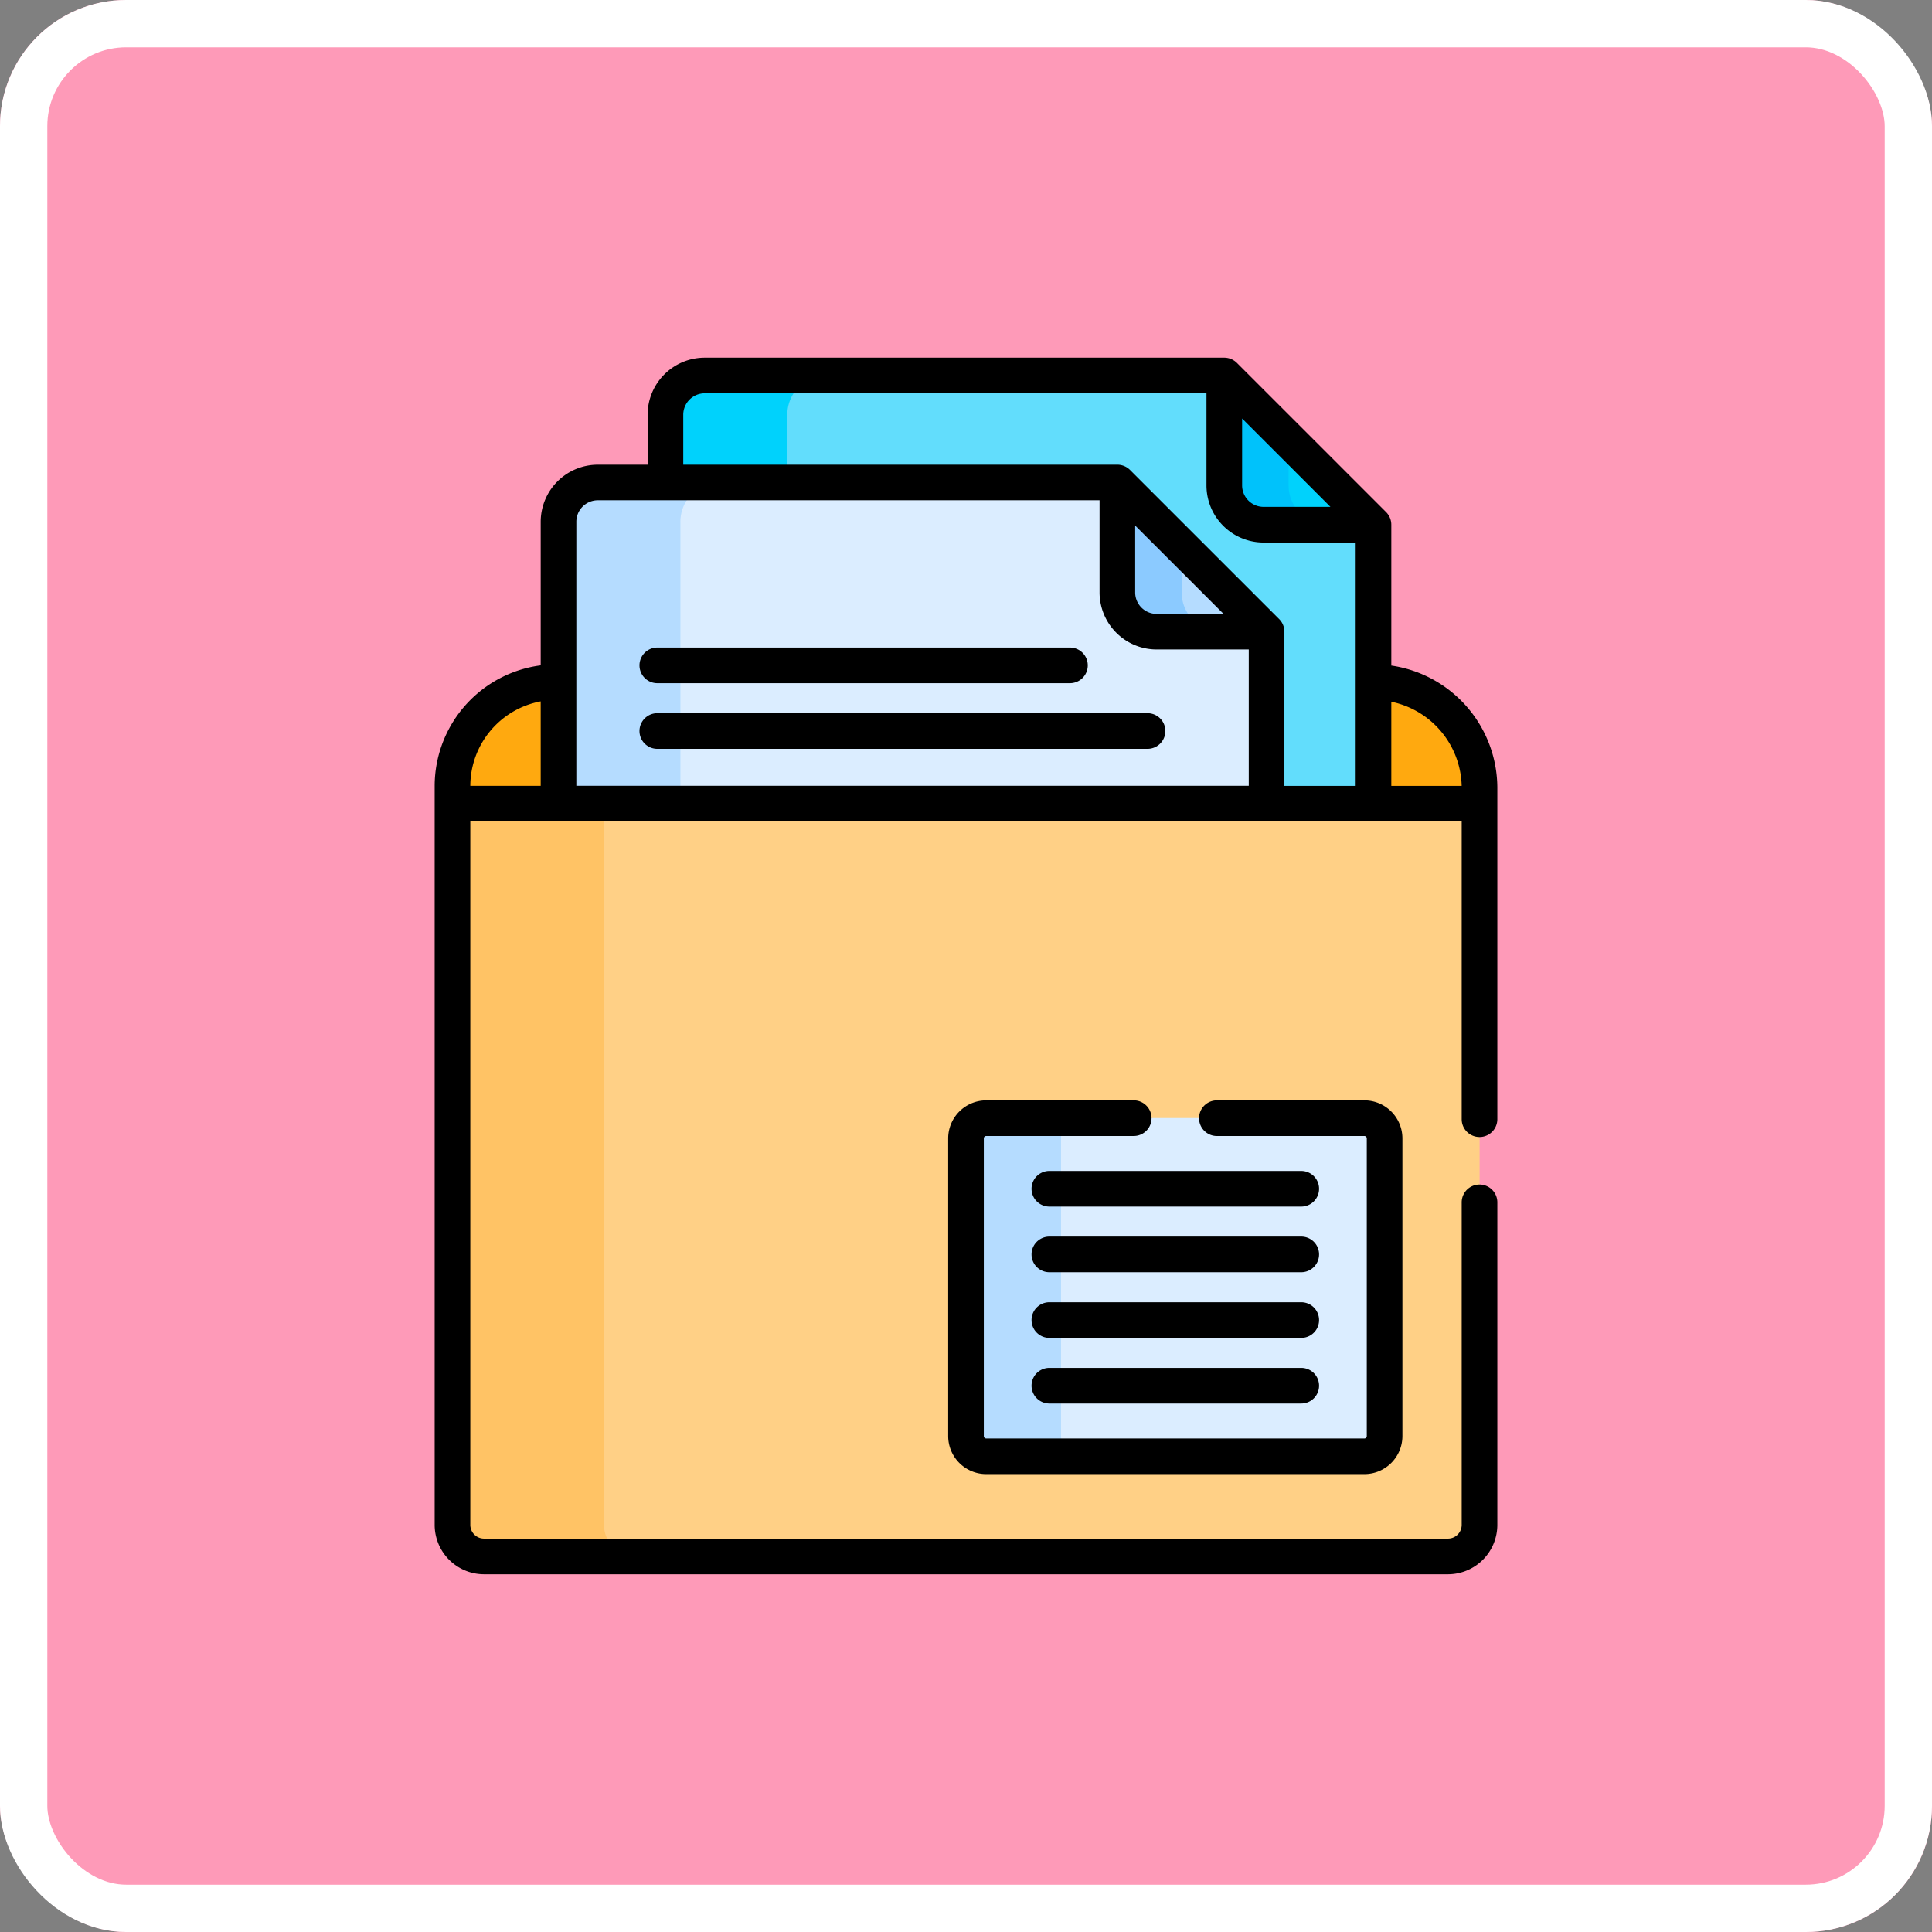 <svg id="Grupo_1113407" data-name="Grupo 1113407" xmlns="http://www.w3.org/2000/svg" width="122.486" height="122.486" viewBox="0 0 122.486 122.486">
  <rect x="0" y="0" width="122.486" height="122.486" fill="#808080" stroke="none"/>
  <g id="Rectángulo_402033" data-name="Rectángulo 402033" transform="translate(0)" fill="#fe9ab8" stroke="#fff" stroke-width="3">
    <rect width="122.486" height="122.486" rx="8" stroke="none"/>
    <rect x="1.5" y="1.5" width="119.486" height="119.486" rx="6.5" fill="none"/>
  </g>
  <g id="Grupo_1114213" data-name="Grupo 1114213" transform="translate(-4.843 22.676)">
    <g id="Grupo_1114211" data-name="Grupo 1114211" transform="translate(33.537 1.123)">
      <path id="Trazado_917606" data-name="Trazado 917606" d="M425.012,136.5H425l-.448.263v7.759h6.8l.372-.317v-.994A6.731,6.731,0,0,0,425.012,136.5Z" transform="translate(-366.612 -117.061)" fill="#ffa90f"/>
      <path id="Trazado_917607" data-name="Trazado 917607" d="M165.47,8.537l-.48-1.08H132.048a2.489,2.489,0,0,0-2.489,2.489v4.3l1.035.848h27.617l9.067,8.813V35.127h6.453l.718-.524V16.916l-1.119-.495Z" transform="translate(-116.058 -7.457)" fill="#62ddfc"/>
      <g id="Grupo_1114210" data-name="Grupo 1114210" transform="translate(13.501 0)">
        <path id="Trazado_917608" data-name="Trazado 917608" d="M137.279,9.946a2.489,2.489,0,0,1,2.489-2.489h-7.72a2.489,2.489,0,0,0-2.489,2.489v4.3l1.035.848h7.72l-1.035-.848v-4.3Z" transform="translate(-129.559 -7.457)" fill="#00d2fc"/>
      </g>
      <path id="Trazado_917609" data-name="Trazado 917609" d="M46.667,136.5h-.138a6.6,6.6,0,0,0-6.584,6.584v1.121l.651.18h6.579v-7.462Z" transform="translate(-39.945 -117.061)" fill="#ffa90f"/>
      <path id="Trazado_917610" data-name="Trazado 917610" d="M364.741,7.457v6.97a2.489,2.489,0,0,0,2.489,2.489h6.97Z" transform="translate(-315.81 -7.457)" fill="#00d2fc"/>
      <path id="Trazado_917611" data-name="Trazado 917611" d="M120.575,53.923l-.58-1.425H87.053a2.489,2.489,0,0,0-2.489,2.489V72.859l.976.976h41.233l2.68-.976v-10.9l-1.4-.651Z" transform="translate(-77.842 -45.712)" fill="#dbedff"/>
      <path id="Trazado_917612" data-name="Trazado 917612" d="M92.285,54.986A2.489,2.489,0,0,1,94.774,52.5h-7.72a2.489,2.489,0,0,0-2.489,2.489V72.858l.976.976h7.72l-.976-.976Z" transform="translate(-77.843 -45.712)" fill="#b5dcff"/>
      <path id="Trazado_917613" data-name="Trazado 917613" d="M319.746,52.5v6.97a2.489,2.489,0,0,0,2.489,2.489h6.97Z" transform="translate(-277.593 -45.712)" fill="#b5dcff"/>
      <path id="Trazado_917614" data-name="Trazado 917614" d="M368.809,14.427v-2.9l-4.068-4.068v6.97a2.489,2.489,0,0,0,2.489,2.489H371.3a2.489,2.489,0,0,1-2.489-2.489Z" transform="translate(-315.81 -7.457)" fill="#00c2fb"/>
      <path id="Trazado_917615" data-name="Trazado 917615" d="M323.814,59.468v-2.9L319.746,52.5v6.97a2.489,2.489,0,0,0,2.489,2.489H326.3A2.489,2.489,0,0,1,323.814,59.468Z" transform="translate(-277.593 -45.712)" fill="#8bcaff"/>
      <path id="Trazado_917616" data-name="Trazado 917616" d="M105.057,187.649H39.945v45.727a2,2,0,0,0,2,2h61.11a2,2,0,0,0,2-2Z" transform="translate(-39.945 -160.503)" fill="#ffd086"/>
      <path id="Trazado_917617" data-name="Trazado 917617" d="M49.542,233.376V187.649h-9.6v45.727a2,2,0,0,0,2,2h9.6A2,2,0,0,1,49.542,233.376Z" transform="translate(-39.945 -160.503)" fill="#ffc365"/>
      <path id="Trazado_917618" data-name="Trazado 917618" d="M281.3,320H257.327a1.281,1.281,0,0,0-1.281,1.281v18.874a1.281,1.281,0,0,0,1.281,1.281H281.3a1.281,1.281,0,0,0,1.281-1.281V321.283A1.281,1.281,0,0,0,281.3,320Z" transform="translate(-223.49 -272.916)" fill="#dbedff"/>
      <path id="Trazado_917619" data-name="Trazado 917619" d="M262.063,340.157V321.283A1.281,1.281,0,0,1,263.344,320h-6.017a1.281,1.281,0,0,0-1.281,1.281v18.874a1.281,1.281,0,0,0,1.281,1.281h6.017A1.28,1.28,0,0,1,262.063,340.157Z" transform="translate(-223.49 -272.916)" fill="#b5dcff"/>
    </g>
    <g id="Grupo_1114212" data-name="Grupo 1114212" transform="translate(32.4 0)">
      <path id="Trazado_917620" data-name="Trazado 917620" d="M39.122,19.507A7.724,7.724,0,0,0,32.4,27.155V74a3.134,3.134,0,0,0,3.131,3.131H96.641A3.134,3.134,0,0,0,99.772,74V53.552a1.13,1.13,0,0,0-2.26,0V74a.872.872,0,0,1-.871.871H35.531A.872.872,0,0,1,34.66,74v-44.6H97.512V48.28a1.13,1.13,0,1,0,2.26,0v-21a7.853,7.853,0,0,0-6.722-7.76V10.589a1.135,1.135,0,0,0-.331-.8L83.26.331a1.141,1.141,0,0,0-.8-.331H49.519A3.623,3.623,0,0,0,45.9,3.619V6.786h-3.16A3.623,3.623,0,0,0,39.122,10.4Zm0,7.639H34.66a5.464,5.464,0,0,1,4.462-5.355ZM93.05,21.814a5.591,5.591,0,0,1,4.461,5.333H93.05ZM83.591,3.858l5.6,5.6H84.95A1.361,1.361,0,0,1,83.591,8.1ZM48.16,3.619A1.361,1.361,0,0,1,49.519,2.26H81.331V8.1a3.623,3.623,0,0,0,3.619,3.619h5.84V27.147H86.272V17.374a1.135,1.135,0,0,0-.331-.8L76.482,7.116a1.143,1.143,0,0,0-.8-.331H48.16ZM82.414,16.244H78.171a1.361,1.361,0,0,1-1.359-1.359V10.643ZM41.382,10.4a1.361,1.361,0,0,1,1.359-1.359H74.553v5.84A3.623,3.623,0,0,0,78.172,18.5h5.84v8.642H41.382Z" transform="translate(-32.4 0)"/>
      <path id="Trazado_917621" data-name="Trazado 917621" d="M300.68,425.126H284.711a1.13,1.13,0,1,0,0,2.26H300.68a1.13,1.13,0,0,0,0-2.26Z" transform="translate(-245.74 -361.08)"/>
      <path id="Trazado_917622" data-name="Trazado 917622" d="M300.68,397.5H284.711a1.13,1.13,0,1,0,0,2.26H300.68a1.13,1.13,0,0,0,0-2.26Z" transform="translate(-245.74 -337.615)"/>
      <path id="Trazado_917623" data-name="Trazado 917623" d="M300.68,369.873H284.711a1.13,1.13,0,1,0,0,2.26H300.68a1.13,1.13,0,1,0,0-2.26Z" transform="translate(-245.74 -314.151)"/>
      <path id="Trazado_917624" data-name="Trazado 917624" d="M300.68,342.246H284.711a1.13,1.13,0,1,0,0,2.26H300.68a1.13,1.13,0,1,0,0-2.26Z" transform="translate(-245.74 -290.686)"/>
      <path id="Trazado_917625" data-name="Trazado 917625" d="M150.8,149.617H119.72a1.13,1.13,0,0,0,0,2.26H150.8a1.13,1.13,0,0,0,0-2.26Z" transform="translate(-105.605 -127.077)"/>
      <path id="Trazado_917626" data-name="Trazado 917626" d="M119.719,124.251H145.88a1.13,1.13,0,0,0,0-2.26H119.719a1.13,1.13,0,1,0,0,2.26Z" transform="translate(-105.604 -103.613)"/>
      <path id="Trazado_917627" data-name="Trazado 917627" d="M260.263,312.545H250.91a2.413,2.413,0,0,0-2.41,2.41v18.874a2.413,2.413,0,0,0,2.41,2.41h23.978a2.413,2.413,0,0,0,2.41-2.41V314.955a2.413,2.413,0,0,0-2.41-2.41h-9.353a1.13,1.13,0,1,0,0,2.26h9.353a.151.151,0,0,1,.151.151v18.874a.151.151,0,0,1-.151.151H250.91a.151.151,0,0,1-.151-.151V314.955a.151.151,0,0,1,.151-.151h9.353a1.13,1.13,0,0,0,0-2.26Z" transform="translate(-215.944 -265.459)"/>
    </g>
  </g>
</svg>
